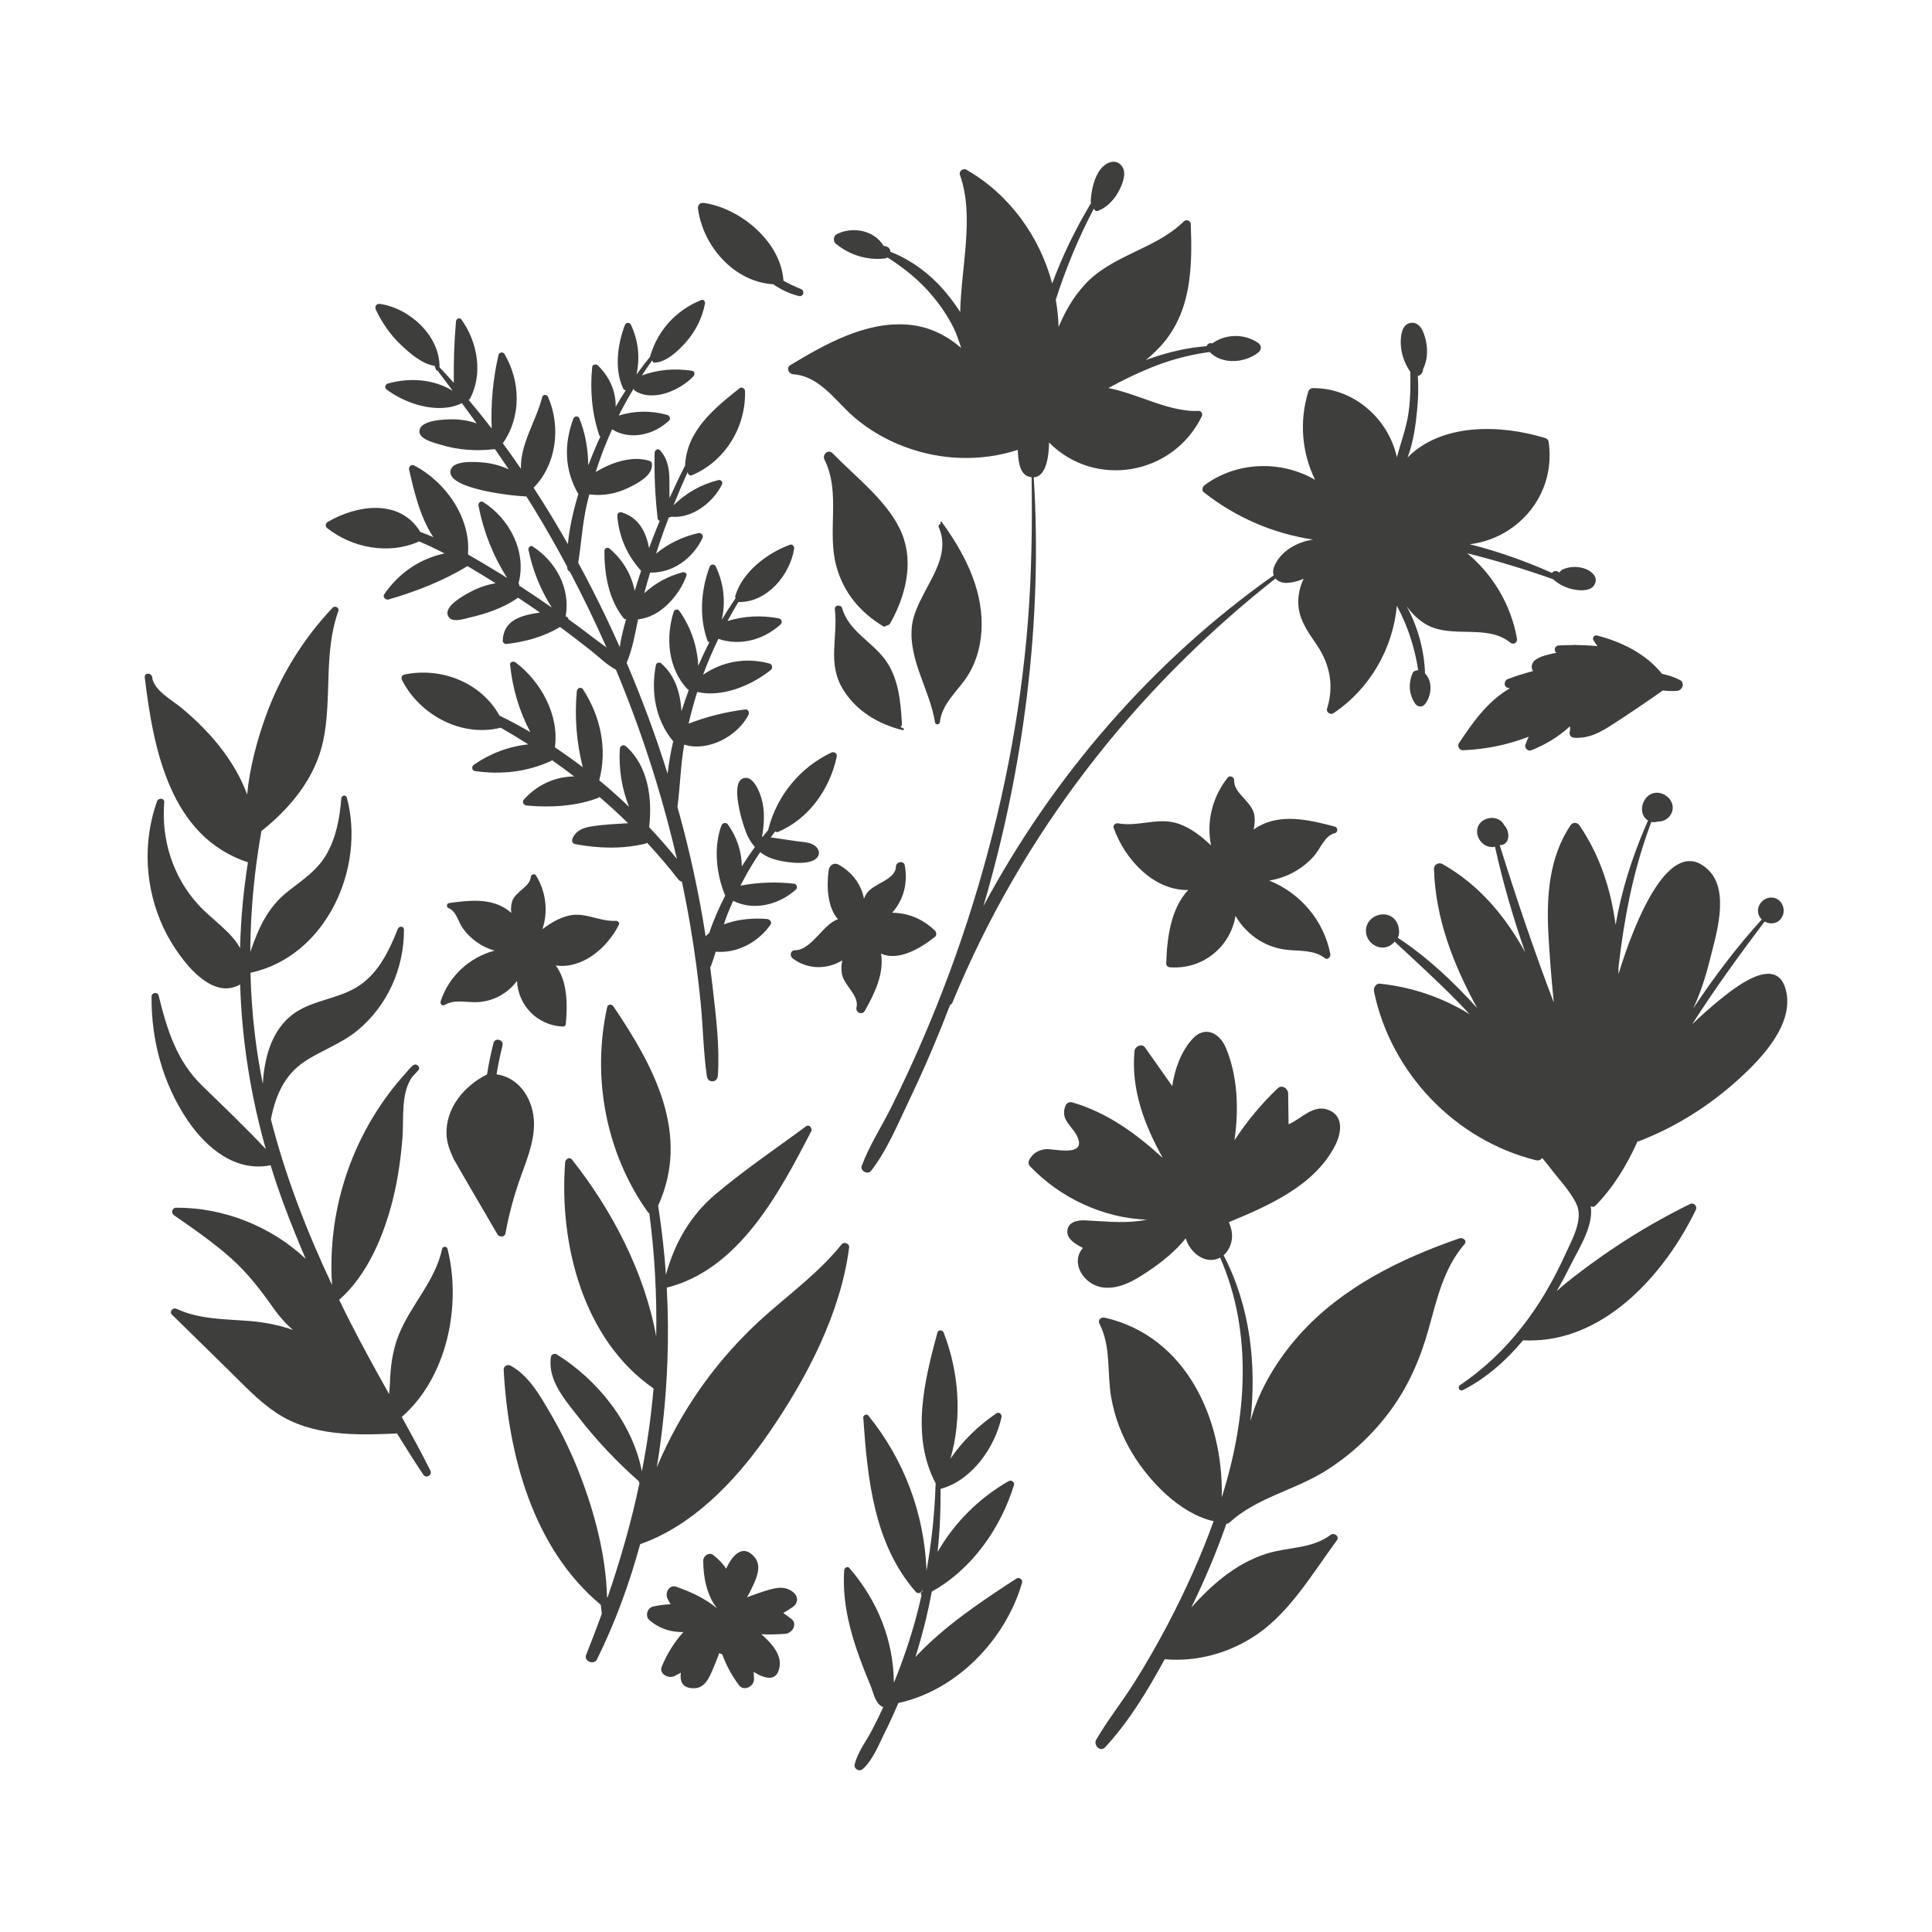 <?xml version="1.0" encoding="utf-8"?>
<svg version="1.1" xmlns="http://www.w3.org/2000/svg" xmlns:xlink="http://www.w3.org/1999/xlink" x="0px" y="0px"
	 viewBox="0 0 500 500" style="enable-background:new 0 0 500 500;" xml:space="preserve">
<g id="BACKGROUND">
</g>
<g id="OBJECTS">
	<g>
		<path fill="currentColor" style="fill:#3E3E3D;" d="M241.984,186.956c0.115,0.728,1.187,0.632,1.263-0.069c0.529-4.938,4.784-8.156,7.264-12.139
			c2.413-3.869,3.5-8.438,3.541-12.971c0.088-9.923-4.667-18.873-10.336-26.695c-0.145-0.196-0.483,0.024-0.36,0.235
			c0.051,0.086,0.101,0.176,0.152,0.262c-0.381,0.036-0.752,0.421-0.546,0.885c3.998,9.12-6.273,17.193-7.005,26.006
			C235.247,171.051,240.68,178.69,241.984,186.956z"/>
		<path style="fill:#3E3E3D;" d="M234.915,84.017c5.545,0.436,10.017,2.765,13.85,6.037c-0.62-1.746-1.146-3.552-1.979-5.218
			c-1.473-2.948-3.336-5.713-5.449-8.236c-3.199-3.836-6.831-6.787-10.839-9.444c-0.266-0.175-0.541-0.352-0.807-0.528
			c-0.212,0.144-0.462,0.248-0.76,0.276c-4.644,0.487-9.027-0.908-12.639-3.837c-0.742-0.601-0.611-2.027,0.251-2.465
			c4.135-2.086,9.729-0.992,12.126,3.022c0.184,0.043,0.378,0.08,0.562,0.123c0.809,0.173,1.186,0.778,1.201,1.405
			c0.252,0.099,0.512,0.2,0.76,0.315c4.859,2.023,9.36,5.41,12.733,9.23c1.47,1.677,3.11,3.767,4.576,6.05
			c0.271-11.917,3.73-24.88-0.069-35.473c-0.338-0.944,0.802-1.843,1.658-1.353c11.151,6.37,18.98,17.305,22.222,29.459
			c2.565-6.974,5.812-13.683,9.612-20.095c0.149-0.256,0.303-0.504,0.452-0.76c-0.066-0.169-0.12-0.352-0.101-0.574
			c0.212-2.782,0.826-5.972,2.596-8.22c1.229-1.558,3.618-2.748,5.251-1.009c1.586,1.697,0.543,4.438-0.31,6.222
			c-1.126,2.367-3.153,4.709-5.669,5.611c-0.513,0.188-0.922-0.142-1.047-0.576c-3.99,7.572-7.244,15.453-9.86,23.588
			c0.412,2.329,0.656,4.683,0.726,7.053c1.655-3.942,3.766-7.649,6.661-10.84c7.093-7.835,18.317-9.166,25.74-16.472
			c0.638-0.62,1.779-0.241,1.815,0.682c0.42,11.246,0.189,22.817-7.812,31.597c-0.89,0.974-1.831,1.887-2.817,2.749
			c-0.334,0.286-0.658,0.566-0.997,0.843c0.406-0.148,0.817-0.311,1.229-0.449c4.687-1.609,9.574-2.791,14.507-3.13
			c0.125-0.569,0.812-0.983,1.42-0.713c3.52-2.504,8.274-2.593,11.867-0.169c0.964,0.653,0.965,1.794,0.07,2.508
			c-3.404,2.733-9.406,3.219-12.565-0.131c-0.183,0.022-0.368,0.052-0.553,0.082c-5.003,0.71-9.88,2.024-14.671,3.973
			c-3.78,1.538-7.44,3.321-11.019,5.278c3.351,0.652,6.755,1.907,10.149,3.103c4.455,1.572,8.89,3.019,13.162,2.81
			c0.754-0.043,1.195,0.772,0.877,1.41c-7.507,15.367-27.776,18.682-39.519,6.77c-0.068,3.899-0.864,8.875-3.977,9.007
			c2.332,37.012-2.484,75.116-13.024,110.987c18.065-33.728,43.813-63.489,75.059-85.569c0.028-0.018,0.049-0.037,0.077-0.055
			c-0.24-0.671-0.222-1.475,0.154-2.359c1.664-3.908,5.745-6.216,10.005-6.898c-10.302-1.545-19.917-5.687-28.233-12.213
			c-0.65-0.507-0.373-1.454,0.184-1.866c8.35-6.183,19.854-6.462,28.594-1.374c-3.441-7.032-4.13-15.176-1.756-22.826
			c0.153-0.482,0.557-0.898,1.1-0.901c9.775-0.148,18.256,6.741,21.191,15.595c0.253,0.755,0.469,1.525,0.635,2.308
			c1.007-3.867,2.485-7.639,3.03-11.678c0.485-3.503,0.514-6.959,0.449-10.428c-1.514-2.214-2.45-4.827-2.484-7.528
			c-0.018-1.865,0.262-4.801,2.578-5.158c2.492-0.382,3.501,2.644,3.919,4.562c0.536,2.455,0.428,5.139-0.715,7.405
			c0,0.033,0.001,0.065,0,0.105c-0.05,0.91-0.662,1.52-1.367,1.663c0.207,2.823,0.123,5.683-0.139,8.47
			c-0.364,3.887-0.965,8.649-2.509,12.633c8.755-8.888,23.898-8.641,35.658-5.025c0.521,0.162,0.792,0.524,0.865,1.043
			c1.374,9.826-3.302,18.257-10.482,22.853c-2.968,1.905-6.375,3.157-9.949,3.57c7.27,1.849,14.502,4.384,21.298,7.433
			c0.32-0.435,0.895-0.681,1.474-0.352c0.15,0.084,0.308,0.169,0.459,0.253c0.182-0.362,0.48-0.673,0.856-0.828
			c1.88-0.775,3.95-0.843,5.853-0.124c1.59,0.605,3.333,2.047,2.421,3.946c-0.829,1.716-3.134,1.712-4.727,1.503
			c-2.261-0.293-4.404-1.27-6.104-2.791c-7.353-2.604-14.669-4.812-22.181-6.701c6.643,5.545,11.318,13.285,12.87,22.068
			c0.175,1.02-0.855,1.758-1.705,1.067c-3.04-2.472-6.781-2.697-10.603-2.788c-4.066-0.083-8.227-0.001-11.724-2.248
			c-1.807-1.166-3.276-2.673-4.503-4.383c2.878,5.315,4.574,11.47,4.741,17.414c2.098,1.929,1.709,6.061-0.149,8.063
			c-0.684,0.747-1.826,0.545-2.372-0.237c-1.641-2.364-1.82-5.238-0.723-7.862c0.221-0.531,0.733-0.784,1.262-0.798
			c0.064-0.034,0.135-0.058,0.215-0.055c-0.925-5.992-2.694-11.347-5.512-16.64c-1.049,11.057-6.94,21.437-16.425,27.801
			c-0.758,0.511-1.929-0.264-1.651-1.178c1.664-5.331,0.94-10.346-1.7-14.982c-0.346-0.598-0.717-1.195-1.122-1.782
			c-2.404-3.497-4.752-6.787-4.619-11.205c0.058-2.017,0.551-3.925,1.38-5.64c-1.452,0.608-2.943,0.997-4.298,1.053
			c-1.257,0.047-2.33-0.382-2.971-1.138c-36.709,28.855-65.715,66.278-83.55,109.598c-0.164,0.391-0.408,0.641-0.683,0.779
			c-0.683,1.782-1.369,3.547-2.079,5.308c-2.625,6.539-5.45,12.999-8.5,19.35c-2.93,6.112-5.696,12.91-9.867,18.272
			c-0.833,1.076-2.899,0.012-2.415-1.299c1.981-5.306,5.194-10.236,7.72-15.31c2.807-5.655,5.47-11.385,7.971-17.185
			c4.955-11.465,9.31-23.206,13.023-35.139c7.407-23.82,12.36-48.463,14.303-73.347c0.961-12.38,1.14-24.804,0.95-37.209
			c-0.006-0.009-0.004-0.017-0.002-0.025c-0.251-0.034-0.521-0.089-0.8-0.179c-2.359-0.776-2.589-4.09-2.744-6.133
			c-0.014-0.254-0.02-0.506-0.031-0.768c-9.521,3.087-19.858,2.731-29.24-0.783c-4.702-1.76-9.115-4.277-12.943-7.532
			c-4.876-4.138-8.956-10.753-15.91-11.25c-1.202-0.086-1.941-1.666-0.738-2.388C213.607,89.047,223.991,83.16,234.915,84.017z"/>
		<path style="fill:#3E3E3D;" d="M140.314,102.786c0.206-0.812,1.226-0.747,1.527-0.057c3.343,7.649,2.241,17.45-3.747,23.491
			c3.118,4.772,6.067,9.653,8.868,14.594c0.423-4.297,1.42-8.678,2.711-12.951c-3.589-6.197-3.772-12.837-1.292-19.488
			c0.279-0.752,1.246-0.843,1.567-0.058c1.579,3.875,2.236,7.974,2.295,12.111c0.754-1.983,1.549-3.913,2.356-5.756
			c0.239-0.569,0.51-1.123,0.765-1.684c-0.138-0.097-0.254-0.251-0.316-0.453c-1.891-5.709-2.37-11.596-1.788-17.562
			c0.07-0.657,1.002-0.833,1.427-0.431c3.074,2.96,4.721,6.746,4.649,10.754c0.829-1.45,1.69-2.885,2.6-4.291
			c-0.277-0.037-0.551-0.192-0.672-0.464c-2.314-4.975-1.448-11.378,0.425-16.351c0.301-0.807,1.277-0.852,1.638-0.061
			c1.888,4.132,2.35,8.506,1.383,12.815c1.132-1.572,2.304-3.121,3.526-4.625c1.9-6.78,6.735-12.044,13.251-14.676
			c0.567-0.226,1.062,0.37,0.964,0.895c-0.676,3.644-2.364,7.034-4.782,9.843c-1.92,2.224-5.29,5.518-8.437,5.469
			c-0.237-0.007-0.372-0.246-0.285-0.447c-0.071-0.005-0.15-0.018-0.222-0.047c-0.9,1.248-1.759,2.517-2.602,3.802
			c4.138-1.518,8.469-1.876,12.987-1.2c0.618,0.095,0.799,0.932,0.405,1.357c-3.388,3.65-10.607,6.906-15.289,3.745
			c-0.21-0.142-0.259-0.408-0.164-0.601c-1.396,2.315-2.72,4.674-3.939,7.092c4.091-1.287,8.33-1.35,12.585-0.16
			c0.598,0.167,0.943,0.974,0.44,1.458c-3.868,3.691-10.103,5.2-14.737,2.258c-0.598,1.307-1.164,2.629-1.705,3.966
			c-0.947,2.322-1.781,4.686-2.544,7.08c4.188-2.513,9.436-4.261,13.87-2.912c0.271,0.084,0.595,0.293,0.645,0.599
			c0.029,0.149,0.042,0.29,0.048,0.432c0.107,2.866-3.793,4.848-6.039,5.94c-3.229,1.571-6.674,2.211-10.177,1.726
			c-0.226,0.915-0.468,1.823-0.671,2.745c-1.117,4.953-1.403,9.986-2.195,14.958c2.531,4.668,4.937,9.38,7.203,14.128
			c1.222,2.548,2.398,5.122,3.55,7.704c0.329-2.393,0.955-4.845,1.655-7.236c-0.227,0.048-0.482-0.03-0.68-0.274
			c-3.827-4.753-5.006-11.443-4.943-17.389c0.006-0.694,0.788-1.054,1.318-0.609c3.452,2.931,5.674,6.727,6.517,10.953
			c0.527-1.738,1.077-3.47,1.652-5.194c-3.668-4.074-5.719-8.775-6.167-14.253c-0.044-0.542,0.544-1.053,1.086-0.892
			c4.537,1.384,6.348,5.125,7.148,9.266c0.344-0.927,0.68-1.846,1.032-2.766c0.554-1.432,1.132-2.857,1.718-4.274
			c-0.272-0.1-0.493-0.313-0.537-0.666c-0.542-4.616-0.808-9.233-0.815-13.869c0.001-1.041,0.009-2.082,0.034-3.123
			c0.015-0.655,0.862-1.199,1.38-0.635c3.196,3.484,2.262,8.036,2.486,12.38c1.274-2.83,2.605-5.631,4.016-8.396
			c0.406-9.026,7.516-14.785,14.124-20.037c0.551-0.438,1.36,0.099,1.383,0.729c0.304,9.236-5.141,18.229-13.759,21.806
			c-0.582,0.242-1.069-0.339-1.065-0.867c-1.289,2.862-2.522,5.754-3.691,8.667c3.216-3.194,7.138-5.429,11.614-6.542
			c0.672-0.167,1.256,0.49,0.941,1.132c-2.257,4.601-7.718,8.912-13.124,8.332c-0.183,0.157-0.402,0.204-0.617,0.157
			c-0.755,1.96-1.486,3.942-2.168,5.938c-0.399,1.15-0.781,2.316-1.156,3.48c3.167-2.601,6.806-4.384,10.926-5.318
			c0.782-0.171,1.447,0.553,1.089,1.308c-2.532,5.282-7.69,9.037-13.544,8.907c-0.533,1.778-1.034,3.563-1.52,5.354
			c2.789-2.595,6.15-4.454,9.968-5.44c0.492-0.129,1.171,0.311,0.956,0.895c-1.807,5.042-6.766,10.761-12.526,11.282
			c-0.772,3.845-1.484,7.813-2.956,11.266c4.007,9.383,7.563,18.955,10.606,28.689c0.306-2.795,0.808-5.612,1.454-8.403
			c-0.032-0.022-0.064-0.037-0.09-0.076c-4.509-5.509-5.73-12.701-4.403-19.632c0.118-0.643,0.946-0.839,1.403-0.431
			c3.727,3.346,4.915,7.733,5.229,12.372c0.6-1.891,1.233-3.743,1.891-5.542c-0.143-0.026-0.279-0.092-0.402-0.221
			c-4.952-5.343-5.641-13.248-3.516-19.95c0.211-0.67,1.057-0.835,1.473-0.244c3.046,4.31,4.645,9.154,4.889,14.23
			c0.893-2.067,1.842-4.105,2.864-6.106c-0.224-0.079-0.419-0.253-0.525-0.548c-2.145-6.156-1.638-12.9,0.589-18.951
			c0.301-0.823,1.277-0.852,1.645-0.061c2.066,4.472,2.562,9.105,1.497,13.757c1.069-1.79,2.186-3.55,3.367-5.281
			c0.082-0.121,0.164-0.243,0.247-0.364c-0.116-0.138-0.178-0.332-0.1-0.579c1.904-6.244,8.254-11.052,14.125-13.218
			c0.661-0.245,1.206,0.412,1.11,1.031c-1.066,6.749-6.996,13.915-14.34,13.794c-0.031,0.001-0.056-0.014-0.088-0.021
			c-0.98,1.621-1.928,3.273-2.828,4.938c4.319-1.319,8.764-1.564,13.338-0.685c0.643,0.118,0.961,1.044,0.458,1.505
			c-4.383,4.034-10.502,5.72-16.155,3.793c-1.464,3.034-2.792,6.127-3.952,9.284c4.965-3.44,11.144-4.553,17.174-2.901
			c0.836,0.229,0.912,1.22,0.284,1.716c-4.954,3.945-12.467,7.125-18.971,5.648c-0.854,2.704-1.596,5.436-2.242,8.196
			c4.725-1.823,9.615-3.046,14.669-3.683c0.73-0.09,1.141,0.785,0.855,1.363c-2.767,5.527-10.504,9.693-16.655,7.746
			c-0.952,5.349-1.035,10.753-1.751,16.109c2.345,8.356,4.323,16.821,5.918,25.371c0.503,2.709,0.959,5.428,1.383,8.156
			c0.022-0.032,0.037-0.064,0.059-0.097c0.281-0.286,0.571-0.557,0.877-0.813c1.084-3.288,2.532-6.551,4.127-9.653
			c-2.318-5.535-3.051-12.508-0.996-18.103c0.28-0.752,1.209-0.991,1.708-0.285c2.329,3.272,3.54,7.003,3.587,10.825
			c1.063-1.719,2.192-3.392,3.385-5.022c-0.749-0.855-1.384-1.817-1.904-2.87c-0.997-1.997-5.224-14.982-0.456-15.017
			c2.136-0.016,3.531,3.574,4.016,5.164c0.972,3.236,0.764,6.783,0.187,10.132c0.069-0.042,0.139-0.076,0.217-0.103
			c0.475-0.593,0.949-1.186,1.432-1.764c-0.004-0.102,0-0.205,0.028-0.316c2.288-8.655,8.157-15.764,16.22-19.643
			c0.728-0.35,1.622,0.153,1.434,1.027c-1.732,8.327-7.213,16.138-15.201,19.494c-0.279,0.12-0.535,0.036-0.699-0.148
			c-0.407,0.512-0.797,1.039-1.188,1.558c2.227,0.327,4.447,0.655,6.675,0.982c1.554,0.226,3.642,0.204,4.913,1.308
			c1.353,1.187,1.135,2.749-0.41,3.594c-2.503,1.37-8.125,0.523-10.783-0.372c-1.166-0.391-2.196-0.975-3.106-1.706
			c-1.068,1.593-2.096,3.223-3.066,4.892c-0.718,1.249-1.388,2.519-2.05,3.797c4.611-0.873,9.217-1.036,13.92-0.501
			c0.657,0.078,0.93,1.061,0.457,1.489c-4.364,3.931-10.875,5.639-16.265,2.946c-0.524,1.162-1.025,2.324-1.486,3.5
			c-0.339,0.856-0.637,1.727-0.921,2.596c3.519-1.4,7.687-1.681,11.151-1.408c0.656,0.046,1.417,0.783,0.922,1.479
			c-3.235,4.59-8.663,7.472-14.183,6.992c-0.38,1.244-0.775,2.489-1.226,3.704c-0.043,0.12-0.117,0.233-0.193,0.331
			c0.233,1.813,0.458,3.625,0.66,5.447c0.836,7.435,1.841,15.163,1.307,22.649c-0.129,1.826-2.578,1.925-2.834,0.105
			c-0.915-6.384-0.991-12.885-1.632-19.302c-0.649-6.425-1.501-12.826-2.574-19.188c-0.668-3.972-1.422-7.933-2.255-11.876
			c-0.341-0.066-0.663-0.244-0.928-0.573c-2.583-3.325-5.295-6.489-8.103-9.514c-0.099,0.106-0.221,0.205-0.393,0.243
			c-5.977,1.46-12.244,1.259-18.254,0.119c-0.675-0.125-0.876-0.858-0.644-1.411c0.906-2.131,2.796-2.84,4.991-3.173
			c3.08-0.485,6.26-0.627,9.415-0.807c-2.405-2.355-4.879-4.628-7.427-6.811c-0.083,0.105-0.198,0.196-0.353,0.257
			c-5.792,2.202-12.363,2.525-18.477,1.972c-0.767-0.074-1.295-0.914-0.712-1.558c3.437-3.841,8.074-5.913,12.999-5.978
			c-1.874-1.436-3.779-2.84-5.714-4.195c-0.053,0.049-0.106,0.107-0.176,0.141c-6.246,2.913-13.053,3.663-19.832,2.653
			c-0.793-0.113-0.848-1.19-0.272-1.59c4.297-2.975,9.047-4.759,14.12-5.302c-2.342-1.498-4.729-2.939-7.154-4.331
			c-0.039,0.017-0.069,0.042-0.109,0.051c-10.047,2.47-20.835-3.349-25.403-12.348c-0.255-0.495-0.142-1.28,0.515-1.423
			c9.543-2.034,19.901,1.98,24.716,10.615c2.706,1.311,5.353,2.75,7.963,4.261c-2.85-5.405-4.597-11.253-5.228-17.426
			c-0.084-0.777,0.853-1.017,1.372-0.634c6.553,4.912,11.386,13.633,10.216,22.01c2.457,1.627,4.863,3.351,7.215,5.14
			c-1.611-6.428-2.154-12.983-1.535-19.66c0.072-0.807,1.079-1.286,1.59-0.501c4.564,6.997,6.352,15.421,4.21,23.542
			c2.66,2.203,5.236,4.496,7.722,6.88c-1.887-4.731-2.696-9.763-2.402-14.992c0.042-0.79,0.914-1.272,1.55-0.712
			c5.786,5.059,6.92,13.524,6.045,20.943c2.511,2.666,4.908,5.415,7.189,8.24c-1.568-6.761-3.362-13.475-5.383-20.108
			c-2.982-9.799-6.462-19.438-10.4-28.886c-2.355-1.205-4.355-3.275-6.426-4.901c-2.599-2.056-5.236-4.071-7.903-6.045
			c-0.048-0.03-0.097-0.067-0.145-0.097c-4.171,2.528-9.111,3.894-13.909,4.404c-0.447,0.048-0.929-0.391-0.915-0.849
			c0.205-5.518,5.021-6.596,9.623-7.295c-1.87-1.302-3.754-2.58-5.653-3.834c-3.579,2.545-8.125,4.126-12.33,5.086
			c-1.587,0.366-5.125,1.696-5.871-0.586c-0.8-2.43,4.163-5.074,5.693-5.911c2.125-1.167,4.367-1.928,6.685-2.33
			c-2.389-1.504-4.81-2.999-7.276-4.444c-6.29,3.86-13.355,6.59-20.405,8.642c-0.725,0.216-1.624-0.633-1.13-1.353
			c3.784-5.525,9.268-9.222,15.612-10.561c-2.178-1.125-4.386-2.186-6.644-3.127c-0.069,0.058-0.154,0.108-0.247,0.151
			c-7.744,3.331-17.083,1.518-23.566-3.634c-0.471-0.377-0.36-1.201,0.141-1.495c7.622-4.501,18.78-6.13,24.03,2.536
			c1.143,0.415,2.271,0.877,3.393,1.356c-3.51-5.136-5.176-12.619-6.287-17.473c-0.17-0.758,0.553-1.455,1.301-1.073
			c8.134,4.191,14.758,13.579,13.927,23.031c2.698,1.516,5.343,3.113,7.924,4.696c0.742,0.453,1.485,0.93,2.228,1.392
			c-3.643-5.73-6.122-11.984-7.42-18.708c-0.118-0.634,0.508-1.399,1.178-0.974c6.878,4.341,11.343,12.886,9.194,21.039
			c0.017,0.023,0.033,0.046,0.05,0.069c0.117,0.169,0.148,0.365,0.115,0.555c2.851,1.834,5.658,3.74,8.441,5.67
			c-2.922-4.598-4.927-9.53-6.042-14.928c-0.116-0.571,0.465-1.279,1.079-0.892c6.017,3.876,9.849,10.884,8.541,18.099
			c0.396,0.048,0.692,0.368,0.737,0.745c2.292,1.641,4.554,3.323,6.787,5.054c0.966,0.745,2.018,1.486,3.048,2.252
			c-2.927-6.64-6.088-13.184-9.48-19.609c-0.385-0.191-0.683-0.558-0.702-1.077c-0.003-0.079-0.006-0.165-0.009-0.244
			c-2.745-5.141-5.638-10.213-8.677-15.185c-0.613-0.994-1.232-1.98-1.853-2.967c-5.149-0.234-21.704-2.331-19.479-7.168
			c1.006-2.205,6.304-1.78,8.02-1.646c2.427,0.186,4.721,0.81,6.87,1.779c-1.169-1.746-2.353-3.492-3.56-5.221
			c-4.671,0.552-9.379,0.285-13.909-1.099c-1.531-0.471-6.49-1.525-5.515-4.147c0.86-2.318,6.562-2.475,8.478-2.467
			c2.153,0.007,4.24,0.378,6.22,1.054c-1.271-1.75-2.543-3.501-3.829-5.242c-6.053,3.016-14.617,0.196-19.551-3.586
			c-0.528-0.406-0.262-1.307,0.332-1.471c5.696-1.607,11.798-1.18,16.838,1.85c-1.302-1.733-2.605-3.474-3.915-5.207
			c-0.181,0.007-0.366-0.089-0.446-0.33c-0.09-0.304-0.196-0.607-0.302-0.911c-0.032,0.001-0.071,0.01-0.102,0.004
			c-3.204-0.52-6.398-3.302-8.687-5.488c-2.713-2.587-4.838-5.662-6.43-9.048c-0.377-0.798,0.16-1.622,1.064-1.49
			c7.657,1.095,15.522,8.245,15.415,16.401c0.066,0.068,0.131,0.137,0.189,0.206c1.182,1.249,2.356,2.53,3.508,3.812
			c-0.078-5.295,0.103-10.584,0.561-15.875c0.066-0.759,0.967-1.132,1.449-0.456c4.118,5.807,5.604,13.951,2.171,20.457
			c-0.081,0.161-0.228,0.237-0.377,0.258c2.053,2.431,4.053,4.911,6,7.44c-0.27-6.423,0.315-12.736,1.753-19.026
			c0.163-0.7,1.173-0.903,1.551-0.263c4.2,7.168,4.381,16.267-0.418,23.115c1.602,2.172,3.159,4.384,4.684,6.614
			C134.6,114.911,138.725,109.034,140.314,102.786z"/>
		<path style="fill:#3E3E3D;" d="M68.017,280.499c0.417-7.484,2.694-15.268,9.454-19.097c4.562-2.584,9.982-3.104,14.52-5.719
			c5.696-3.285,8.643-9.415,10.967-15.292c0.315-0.804,1.576-0.756,1.583,0.213c0.055,9.958-4.27,19.649-11.975,26.03
			c-4.168,3.451-9.273,5.137-13.732,8.083c-5.326,3.53-7.571,9.036-8.729,14.961c3.766,14.772,9.32,29.063,15.836,42.898
			c-1.371-20.145,5.657-40.227,19.294-55.109c0.457-0.615,0.993-1.19,1.623-1.718c0.922-0.764,2.19,0.441,1.332,1.332
			c-0.489,0.496-0.961,1.009-1.434,1.521c-3.104,4.199-2.214,10.809-2.592,15.741c-0.41,5.31-1.15,10.612-2.419,15.788
			c-2.301,9.359-6.539,19.727-13.968,26.266c0.914,1.899,1.851,3.79,2.805,5.665c3.214,6.334,6.665,12.542,10.124,18.743
			c0.079-1.056,0.189-2.04,0.213-2.805c0.118-4.246,0.662-8.469,2.237-12.448c3.112-7.839,9.485-13.945,11.266-22.367
			c0.15-0.701,1.229-0.678,1.395,0c3.656,14.622-0.055,33.231-11.833,43.512c2.529,4.577,5.026,9.178,7.382,13.85
			c0.622,1.221-1.079,2.222-1.836,1.072c-2.324-3.506-4.593-7.083-6.823-10.699c-0.095,0.039-0.197,0.079-0.323,0.079
			c-10.502,0.465-21.768,0.693-30.883-5.365c-4.625-3.073-8.453-7.224-12.401-11.093l-14.575-14.292
			c-0.819-0.811,0.221-1.962,1.174-1.52c6.043,2.805,12.605,2.616,19.097,3.167c3.798,0.323,7.461,1.04,10.998,2.285
			c-1.851-1.607-3.474-3.435-4.987-5.57c-3.325-4.711-6.657-9.084-10.975-12.944c-4.617-4.12-9.714-7.642-14.795-11.148
			c-0.827-0.575-0.568-1.946,0.528-1.962c12.188-0.103,24.651,4.806,33.554,13.244c-2.056-4.774-3.994-9.572-5.775-14.402
			c-1.198-3.254-2.301-6.531-3.317-9.832c-9.029,1.82-16.6-4.396-21.531-11.715c-6.334-9.391-9.383-20.681-9.273-31.955
			c0.008-1.032,1.568-1.284,1.828-0.244c2.159,8.745,4.632,16.891,11.266,23.328c5.578,5.42,11.172,10.738,16.474,16.411
			c-3.931-13.921-6.2-28.189-6.642-42.614c-8.264,4.79-17.041-8.635-19.893-14.788c-4.758-10.242-5.381-21.965-1.623-32.616
			c0.339-0.945,1.97-0.882,1.875,0.26c-0.812,9.714,2.269,19.389,8.903,26.605c3.388,3.687,8.343,6.799,10.722,11.117
			c0.102-3.876,0.315-7.752,0.693-11.644c0.339-3.537,0.788-7.051,1.339-10.549c-20.208-6.633-24.486-29.441-26.708-47.877
			c-0.134-1.245,1.788-1.221,1.93,0c0.354,3.356,5.255,5.964,7.681,7.997c2.001,1.67,3.923,3.435,5.736,5.302
			c3.656,3.766,6.894,8.028,9.273,12.716c0.701,1.387,1.331,2.844,1.883,4.333c0.646-6.988,2.615-14.126,4.727-20.035
			c3.766-10.565,9.698-20.184,17.403-28.331c0.591-0.622,1.788,0.016,1.481,0.859c-3.908,10.841-1.591,22.461-3.923,33.57
			c-2.009,9.572-8.469,17.403-15.993,23.375c-1.844,10.344-2.828,20.791-2.884,31.293c2.112-6.074,4.42-11.495,9.816-15.733
			c3.593-2.82,7.358-5.255,9.754-9.273c2.655-4.443,3.585-9.667,3.994-14.756c0.063-0.78,1.198-1.024,1.426-0.189
			c4.9,18.246-5.349,41.109-24.943,45.348c0.134,5.42,0.52,10.856,1.182,16.292C66.504,272.242,67.19,276.387,68.017,280.499z"/>
		<path style="fill:#3E3E3D;" d="M382.293,260.9c-6.098-11.195-10.801-23.044-11.18-36.036c-0.031-1.119,1.253-1.788,2.19-1.253
			c9.564,5.412,16.3,13.574,21.429,22.863c-3.143-8.966-5.79-18.128-7.831-27.346c-0.158,0.032-0.307,0.071-0.465,0.079
			c-3.703,0.244-5.877-4.885-2.49-6.933c1.379-0.835,3.238-0.835,4.506,0.213c0.378,0.315,0.646,0.693,0.843,1.103
			c0.079,0.087,0.165,0.158,0.244,0.252c1.103,1.379,1.323,4.301-0.843,4.829c-0.189,0.047-0.386,0.047-0.583,0.016
			c4.302,13.756,8.887,27.314,14.008,40.77c-0.591-5.948-1.095-11.904-1.402-17.86c-0.504-9.698,0.181-19.672,5.696-27.976
			c0.583-0.89,1.773-0.874,2.363,0c5.357,7.902,8.13,16.647,9.336,25.731c1.489-8.721,4.231-17.317,7.689-25.392
			c0.228-0.536,0.465-1.071,0.701-1.607c-2.836-1.749-1.505-6.547,1.607-7.13c1.938-0.362,3.947,0.843,4.601,2.694
			c0.607,1.741-0.299,3.593-1.938,4.357c-0.543,0.252-1.142,0.362-1.725,0.339c-0.551,0.173-1.126,0.221-1.678,0.095
			c-0.205,0.536-0.402,1.072-0.591,1.607c-4.262,11.723-6.476,23.603-7.926,36.051c0.008,0.567,0.016,1.143,0.016,1.71
			c4.317-14.118,13.504-36.658,23.359-26.818c5.499,5.491,1.852,16.876,0.236,23.328c-1.04,4.16-2.387,8.43-4.27,12.408
			c5.365-8.083,11.242-15.891,17.75-23.036c-0.268-0.26-0.496-0.559-0.662-0.906c-1.19-2.411,1.079-5.129,3.648-4.727
			c2.403,0.378,3.498,3.49,2.009,5.341c-0.016,0.024-0.024,0.047-0.032,0.071c-1.008,1.395-2.86,1.528-4.238,0.764
			c-6.555,8.682-12.897,17.435-18.75,26.589c2.222-2.143,4.538-4.199,6.933-6.161c3.647-2.978,14.677-12.054,17.246-3.002
			c2.537,8.934-6.232,18.01-12.109,23.344c-7.579,6.886-16.277,12.385-25.833,16.072c-0.126,0.047-0.252,0.055-0.362,0.04
			c-2.734,6.121-6.279,11.951-10.927,16.671c-0.347,0.354-0.835,0.323-1.19,0.087c0.788,5.16-3.009,10.848-5.192,15.245
			c-1.119,2.253-2.316,4.514-3.601,6.76c2.805-2.576,5.909-4.861,8.816-7.004c2.119-1.552,4.27-3.057,6.46-4.506
			c6.145-4.089,12.55-7.752,19.168-11.014c1.032-0.512,2.025,0.504,1.528,1.528c-7.752,16.04-22.753,33.152-41.826,33.743
			c-0.946,0.039-1.899,0.031-2.86-0.024c-4.38,5.239-9.493,9.785-15.56,12.881c-0.851,0.441-1.536-0.741-0.748-1.276
			c12.558-8.548,21.082-20.255,27.314-34.003c1.639-3.608,4.695-8.942,2.805-12.865c-1.686-3.522-4.806-6.697-7.13-9.785
			c-0.512-0.677-1.103-1.387-1.725-2.127c-0.347,0.465-0.922,0.749-1.647,0.567c-20.885-5.192-37.525-22.587-41.889-43.654
			c-0.189-0.914,0.441-2.151,1.552-2.033c8.328,0.882,16.245,3.601,23.21,7.918c-6.153-6.618-12.794-12.653-19.436-18.798
			c-0.165,0.213-0.347,0.41-0.567,0.591c-1.694,1.442-4.105,1.158-5.625-0.41c-1.497-1.552-1.662-4.002-0.244-5.649
			c1.276-1.473,3.49-2.048,5.278-1.19c1.347,0.646,2.174,2.048,2.277,3.514c0.126,0.733,0.039,1.489-0.291,2.143
			C369.38,247.704,376.163,254.101,382.293,260.9z"/>
		<path style="fill:#3E3E3D;" d="M130.352,354.458c-0.047-0.93,1.04-1.434,1.788-1.024c4.79,2.616,7.681,7.871,10.352,12.432
			c2.994,5.105,5.555,10.47,7.674,16.001c3.734,9.73,6.657,20.759,6.933,31.442c0.039,0.039,0.087,0.079,0.126,0.118
			c3.348-9.73,6.153-19.538,8.257-29.528c-0.063-0.205-0.126-0.402-0.189-0.607c-0.063-0.039-0.126-0.087-0.189-0.142
			c-5.61-4.987-10.762-10.415-15.363-16.355c-3.49-4.514-8.115-9.596-7.146-15.678c0.103-0.646,0.977-0.93,1.489-0.607
			c10.557,6.602,19.633,17.781,22.028,30.292c1.379-7.059,2.403-14.205,3.025-21.476c-0.008,0-0.008,0-0.008,0
			c-18.294-12.668-24.486-37.533-22.863-58.552c0.055-0.772,1.127-1.473,1.726-0.717c10.226,12.865,18.821,29.15,21.831,45.828
			c0.197-10.651-0.386-21.335-1.781-31.9c-0.158-0.063-0.299-0.173-0.418-0.339c-10.817-15.221-14.52-34.862-10.478-53.029
			c0.173-0.772,1.19-0.78,1.576-0.205c10.486,15.512,20.058,33.05,11.597,51.627c0.047,0.315,0.102,0.638,0.15,0.961
			c0.859,5.609,1.473,11.25,1.875,16.899c2.222-8.123,6.295-15.3,12.755-20.767c7.453-6.311,15.662-11.833,23.501-17.647
			c0.835-0.622,1.733,0.551,1.324,1.331c-8.146,15.717-18.609,35.736-37.367,40.424c0.347,6.366,0.41,12.739,0.166,19.113
			c-0.339,9.06-1.245,18.262-2.742,27.393c2.261-5.381,4.94-10.573,8.028-15.528c1.852-2.978,3.853-5.862,5.996-8.65
			c4.483-5.846,9.548-11.187,15.111-16.017c6.484-5.625,13.314-10.817,18.727-17.545c0.583-0.725,2.041-0.15,1.922,0.796
			c-2.214,17.12-10.959,33.774-20.641,47.869c-7.697,11.203-18.018,22.524-30.852,27.952c-0.851,0.362-1.718,0.701-2.6,1.008
			c-2.821,10.336-6.508,20.389-11.187,29.835c-0.764,1.529-3.451,0.441-2.797-1.182c1.418-3.545,2.773-7.098,4.065-10.652
			c-0.094-0.772-0.181-1.544-0.276-2.308C137.876,400.649,131.526,376.462,130.352,354.458z"/>
		<path style="fill:#3E3E3D;" d="M379.036,321.952c-5.41,6.255-7.152,14.246-9.315,22.003c-2.122,7.624-5.205,14.77-9.926,21.161
			c-4.592,6.224-10.352,11.563-16.916,15.646c-7.965,4.949-17.632,6.819-24.675,13.247c-0.267,0.244-0.553,0.34-0.821,0.347
			c-2.564,7.401-5.648,14.635-9.075,21.667c2.534-2.821,5.222-5.506,8.213-7.84c3.424-2.667,7.213-4.837,11.367-6.133
			c5.479-1.705,11.703-1.197,16.452-4.816c0.934-0.709,2.417,0.374,1.631,1.423c-6.157,8.301-11.883,18.224-20.496,24.216
			c-6.946,4.829-15.607,7.305-24.056,6.53c-4.393,8.126-9.358,16.266-15.419,22.803c-1.243,1.333-3.105-0.582-2.287-1.997
			c2.931-5.065,6.65-9.698,9.767-14.652c3.127-4.967,6.052-10.064,8.78-15.257c4.5-8.59,8.528-17.483,11.825-26.618
			c-8.803-1.969-16.759-10.441-21.13-17.706c-2.671-4.439-4.547-9.388-5.407-14.499c-1.076-6.346,0.019-13.04-3.035-18.949
			c-0.477-0.925,0.476-1.721,1.351-1.526c21.179,4.817,30.808,26.417,30.325,46.51c6.41-20.194,8.167-42.476-0.422-62.05
			c-0.106,0.052-0.199,0.114-0.305,0.166c-3.685,1.646-7.549-1.519-8.593-5.156c-2.663,3.33-6.07,6.068-9.594,8.442
			c-3.406,2.29-7.343,4.751-11.637,4.302c-5.262-0.565-8.727-6.493-5.384-10.242c-1.882-0.985-4.054-2.223-4.033-4.231
			c0.029-2.424,2.49-3.001,4.459-2.917c4.938,0.206,9.502,0.814,14.47,0.111c0.564-0.082,1.115-0.175,1.666-0.286
			c-11.317-0.385-22.492-5.659-30.272-13.84c-0.464-0.484-0.428-1.202-0.123-1.745c0.94-1.65,2.262-2.39,4.122-2.656
			c1.736-0.25,9.827,2.004,8.577-2.417c-0.255-0.901-0.73-1.66-1.251-2.37c-1.439-1.928-3.269-3.473-2.153-6.418
			c0.286-0.762,1.065-1.123,1.834-0.894c9.06,2.641,16.543,8.127,23.381,14.392c-4.746-8.537-8.259-17.692-7.324-27.7
			c0.108-1.218,1.91-2.07,2.719-0.913c2.348,3.326,4.691,6.662,7.039,9.988c0.67-4.454,2.306-9.01,5.26-12.228
			c3.236-3.522,7.027-1.495,8.64,2.355c3.005,7.177,3.389,15.753,2.212,23.898c3.186-4.865,6.908-9.368,11.174-13.436
			c1.121-1.063,2.702,0.024,2.72,1.357l0.104,7.95c3.514-1.493,6.608-5.559,10.776-3.532c3.594,1.746,2.774,6.072,1.296,8.974
			c-5.298,10.442-17.289,15.635-27.53,19.887c0.547,1.232,0.893,2.536,0.823,3.92c-0.099,1.74-0.847,3.497-2.173,4.625
			c0.021,0.043,0.041,0.085,0.062,0.128c6.822,13.195,8.486,28.107,6.886,42.794c2.285-8.352,7.104-16.124,12.783-22.439
			c10.957-12.191,26.079-19.592,41.345-24.864C378.554,320.189,379.781,321.089,379.036,321.952z"/>
		<path style="fill:#3E3E3D;" d="M225.296,436.231c-1.316-3.167-2.592-6.358-3.679-9.612c-2.206-6.594-3.608-13.283-3.136-20.255
			c0.047-0.63,0.867-1.119,1.347-0.559c7.319,8.509,11.392,18.617,11.51,29.701c2.308-5.657,4.286-11.447,5.861-17.356
			c0.465-1.757,0.89-3.53,1.292-5.302c-0.228-0.221-0.268-0.63,0.087-0.874c0.039-0.031,0.079-0.063,0.126-0.095
			c0.032-0.165,0.071-0.339,0.11-0.512c-0.008-0.008-0.016-0.008-0.024-0.016c-0.165,0.772-1.142,1.355-1.804,0.599
			c-10.856-12.408-12.479-29.323-13.574-45.095c-0.047-0.622,0.882-1.04,1.284-0.536c9.328,11.487,14.528,25.479,15.087,40.14
			c1.261-6.988,2.025-14.071,2.308-21.169c0.024-0.465,0.039-0.937,0.055-1.402c-6.436-12.219-2.97-26.337,0.449-38.982
			c0.236-0.875,1.355-0.748,1.639,0c3.986,10.313,4.798,21.957,1.741,32.601c3.167-4.633,7.24-8.588,11.928-11.747
			c0.678-0.457,1.442,0.299,1.292,0.993c-1.655,7.666-7.516,16.166-15.402,18.459c-0.071,0.031-0.142,0.055-0.213,0.071
			c-0.063,0.016-0.126,0.039-0.181,0.055c0.079,5.452-0.173,10.888-0.748,16.3c4.38-7.571,10.62-13.866,18.396-18.333
			c0.685-0.386,1.607,0.26,1.363,1.048c-3.474,11.203-10.88,21.791-21.271,27.558c-0.426,2.308-0.906,4.624-1.457,6.925
			c-0.804,3.356-1.726,6.689-2.766,9.99c7.524-8.044,16.899-14.284,26.148-20.302c0.725-0.473,1.678,0.307,1.442,1.111
			c-4.262,14.654-16.828,27.803-32.018,31.112c-1.15,2.694-2.363,5.373-3.679,7.996c-1.513,3.025-2.947,6.767-5.491,9.052
			c-0.93,0.843-2.419,0.031-2.112-1.237c0.764-3.143,2.994-5.972,4.491-8.847c1.024-1.946,1.977-3.931,2.899-5.924
			c-0.126-0.031-0.244-0.071-0.347-0.126C226.486,440.753,226.013,437.956,225.296,436.231z"/>
		<path style="fill:#3E3E3D;" d="M301.821,249.372c0.176-6.539,1.183-14.31,5.696-19.036c-8.76,0.17-16.294-7.661-19.303-16.075
			c-0.267-0.746,0.528-1.292,1.177-1.177c2.457,0.449,4.871,0.109,7.273-0.194c2.845-0.37,5.678-0.692,8.571,0.37
			c3.13,1.153,5.769,3.252,8.183,5.55c-1.244-6.163,0.322-12.563,4.331-17.592c0.528-0.655,1.68-0.109,1.644,0.679
			c-0.152,3.47,4.629,5.49,5.229,9.051c0.206,1.256,0.085,2.499-0.194,3.737c0.182-0.127,0.37-0.255,0.558-0.376
			c0.57-0.37,1.165-0.698,1.783-0.977c5.878-2.693,12.739-0.977,18.684,0.588c0.825,0.218,0.861,1.51,0,1.711
			c-2.614,0.607-3.682,3.931-5.326,5.829c-1.523,1.759-3.409,3.239-5.46,4.337c-1.966,1.056-4.052,1.747-6.194,2.093
			c7.989,3.203,14.152,10.331,15.814,19.017c0.139,0.71-0.673,1.632-1.395,1.074c-2.9-2.226-6.479-1.783-9.912-2.178
			c-2.53-0.291-4.932-1.104-7.103-2.445c-2.554-1.583-4.653-3.773-6.127-6.327c-1.28,7.819-8.268,13.928-16.967,13.309
			C302.276,250.306,301.802,249.93,301.821,249.372z"/>
		<path style="fill:#3E3E3D;" d="M146.428,265.021c0.477-5.039,0.431-11.102-2.594-15.154c6.712,0.951,13.232-4.36,16.331-10.541
			c0.275-0.548-0.285-1.042-0.794-1.014c-1.929,0.115-3.752-0.372-5.568-0.83c-2.151-0.551-4.296-1.063-6.618-0.518
			c-2.512,0.592-4.735,1.958-6.805,3.497c1.532-4.617,0.929-9.68-1.68-13.917c-0.344-0.553-1.28-0.241-1.326,0.368
			c-0.208,2.679-4.069,3.784-4.864,6.462c-0.276,0.945-0.299,1.912-0.201,2.888c-0.128-0.115-0.26-0.23-0.393-0.341
			c-0.403-0.337-0.829-0.645-1.278-0.917c-4.263-2.619-9.693-1.943-14.406-1.297c-0.654,0.091-0.803,1.08-0.16,1.314
			c1.951,0.711,2.46,3.364,3.545,4.976c1.005,1.494,2.315,2.807,3.787,3.842c1.411,0.995,2.949,1.721,4.561,2.187
			c-6.436,1.712-11.837,6.61-13.927,13.127c-0.174,0.532,0.364,1.316,0.971,0.955c2.436-1.438,5.143-0.763,7.817-0.745
			c1.97,0.013,3.891-0.386,5.685-1.213c2.11-0.977,3.927-2.463,5.298-4.286c0.251,6.126,5.047,11.472,11.787,11.811
			C145.991,265.696,146.39,265.451,146.428,265.021z"/>
		<path style="fill:#3E3E3D;" d="M205.213,412c-2.012-1.524-3.945-1.211-6.249-0.55c-1.896,0.544-3.772,1.221-5.638,1.934
			c0.458-0.81,0.894-1.635,1.294-2.483c1.153-2.445,2.673-5.657,0.568-8.029c-3.005-3.387-5.657-0.38-7.26,3.09
			c-0.88-1.33-1.994-2.507-3.402-3.561c-1.057-0.791-2.519,0.288-2.525,1.449c-0.019,4.243,0.881,8.972,3.568,12.388
			c-3.069-2.558-6.707-4.249-10.533-5.58c-1.84-0.64-2.986,1.525-2.303,2.996c0.252,0.544,0.536,1.047,0.836,1.53
			c-1.501,0.045-3.014,0.239-4.578,0.593c-1.474,0.333-2.114,2.493-0.926,3.508c2.732,2.335,5.704,3.125,8.794,3.094
			c-2.314,2.557-4.163,5.512-5.574,8.879c-0.823,1.966,1.738,3.261,3.266,2.511c0.572-0.281,1.12-0.578,1.657-0.884
			c-0.304,2.257,0.366,4.073,3.416,4.033c2.771-0.036,3.845-2.599,4.816-4.813c0.614-1.401,1.167-2.829,1.697-4.266
			c0.252,0.107,0.509,0.201,0.768,0.29c1.075,2.843,2.455,5.547,4.413,8.073c1.227,1.582,3.851,0.209,3.821-1.583
			c-0.011-0.662-0.044-1.302-0.095-1.933c2.927,1.803,6.093,2.713,6.727-1.416c0.454-2.961-1.869-5.868-4.739-8.333
			c2.062,0.092,4.136,0.06,6.241-0.111c1.716-0.14,3.213-2.472,1.579-3.811c-0.711-0.583-1.427-1.088-2.154-1.562
			c0.851-0.489,1.69-1.008,2.514-1.599C206.668,414.81,206.603,413.053,205.213,412z"/>
		<path style="fill:#3E3E3D;" d="M233.816,188.514c-0.257-0.124-0.513-0.251-0.77-0.377c0.24-0.179,0.399-0.457,0.378-0.808
			c-0.353-5.819-0.844-11.946-4.473-16.767c-3.485-4.629-9.315-7.293-11.01-13.167c-0.287-0.994-2.011-0.854-1.882,0.255
			c0.875,7.477-2.095,14.04,2.21,20.922c3.457,5.526,9.139,8.87,15.358,10.393C233.886,189.027,234.076,188.64,233.816,188.514z"/>
		<path style="fill:#3E3E3D;" d="M233.478,138.245c-3.251-8.179-12.032-14.754-17.997-20.943c-1.1-1.141-2.777,0.304-2.113,1.63
			c4.329,8.643,0.582,18.595,3.099,27.683c1.888,6.818,6.169,11.885,12.131,15.485c0.289,0.175,0.547,0.047,0.668-0.172
			c0.449-0.004,0.892-0.202,1.148-0.659C234.281,154.363,236.519,145.898,233.478,138.245z"/>
		<path style="fill:#3E3E3D;" d="M241.966,240.852c-3.173-3.056-6.939-4.586-11.077-4.638c2.945-3.322,4.104-7.579,3.267-12.264
			c-0.237-1.329-2.258-0.96-2.287,0.31c-0.082,3.528-5.892,4.309-7.631,7.042c-0.258,0.406-0.464,0.833-0.647,1.268
			c-0.661-3.696-3.158-6.939-6.573-8.8c-1.243-0.677-2.398,0.21-2.566,1.472c-0.56,4.218-0.321,9.544,2.406,12.661
			c-3.908,1.284-6.764,7.956-11.123,8.024c-1.216,0.019-1.434,1.474-0.575,2.122c3.896,2.937,8.986,2.882,12.823,0.485
			c-0.241,1.147-0.322,2.315-0.11,3.498c0.539,2.999,4.558,5.611,3.787,8.715c-0.312,1.259,1.465,2.074,2.129,0.898
			c2.673-4.731,5.046-9.708,4.225-14.835c4.456,1.973,10.035-1.242,13.95-4.345C242.443,242.086,242.37,241.241,241.966,240.852z"/>
		<path style="fill:#3E3E3D;" d="M207.249,74.783c-1.577-0.647-3.073-1.347-4.49-2.119c-0.641-10.089-11.139-18.772-20.585-20.14
			c-1.008-0.146-1.67,0.532-1.533,1.533c1.33,9.728,9.396,18.916,19.475,19.509c2.023,1.403,4.252,2.471,6.629,3.047
			C207.964,76.909,208.353,75.235,207.249,74.783z"/>
		<path style="fill:#3E3E3D;" d="M128.533,278.043c-0.01-0.001-0.017,0.002-0.027,0c0.413-2.482,0.919-4.971,1.542-7.471
			c0.375-1.503-1.932-2.143-2.322-0.64c-0.693,2.672-1.249,5.389-1.678,8.129c-5.865,2.922-10.753,8.659-10.485,15.536
			c0.075,1.919,0.649,3.687,1.429,5.382c0.219,0.608,0.481,1.157,0.791,1.619c0.014,0.021,0.032,0.038,0.047,0.059
			c0.452,0.839,0.931,1.666,1.408,2.487c3.164,5.451,6.348,10.891,9.522,16.336c0.454,0.779,1.869,0.71,2.048-0.268
			c0.931-5.063,2.271-9.987,4.013-14.83c1.56-4.339,3.365-8.752,3.382-13.437C138.224,285.002,134.76,278.957,128.533,278.043z"/>
		<path style="fill:#3E3E3D;" d="M434.763,175.988c-1.403-0.735-2.965-1.241-4.617-1.582c-4.163-5.207-10.493-8.311-16.849-9.937
			c-0.682-0.175-1.29,0.576-0.922,1.199c0.339,0.574,0.68,1.068,1.048,1.535c-1.77-0.158-3.531-0.242-5.298-0.262
			c-0.145-0.011-0.286-0.032-0.432-0.041c-0.213-0.014-0.403,0.007-0.584,0.043c-1.224,0.004-2.452,0.029-3.693,0.098
			c-1.081,0.06-1.368,1.324-0.648,1.91c-2.591,0.484-5.471,1.249-6.127,2.665c-0.392,0.846-0.265,1.514,0.123,2.048
			c-2.201,0.579-4.36,1.258-6.512,2.061c-1.019,0.38-1.227,1.993,0,2.283c0.172,0.041,0.343,0.082,0.515,0.122
			c-5.691,3.283-9.551,8.688-13.202,14.228c-0.495,0.751,0.152,1.841,1.036,1.806c5.937-0.234,11.575-1.408,17.043-3.502
			c-0.315,0.663-0.609,1.339-0.872,2.052c-0.3,0.813,0.646,1.794,1.471,1.471c3.82-1.499,7.129-3.533,10.079-6.234
			c0.004,0.388,0.008,0.777,0.012,1.165c-0.382,0.848,0.07,1.748,1.038,1.809c3.869,0.243,6.742-1.368,9.926-3.421
			c4.322-2.787,8.603-5.695,12.811-8.65c0.073-0.051,0.134-0.108,0.193-0.165c1.237,0.127,2.471,0.196,3.698,0.116
			C435.4,178.713,436.179,176.729,434.763,175.988z"/>
	</g>
</g>
</svg>
